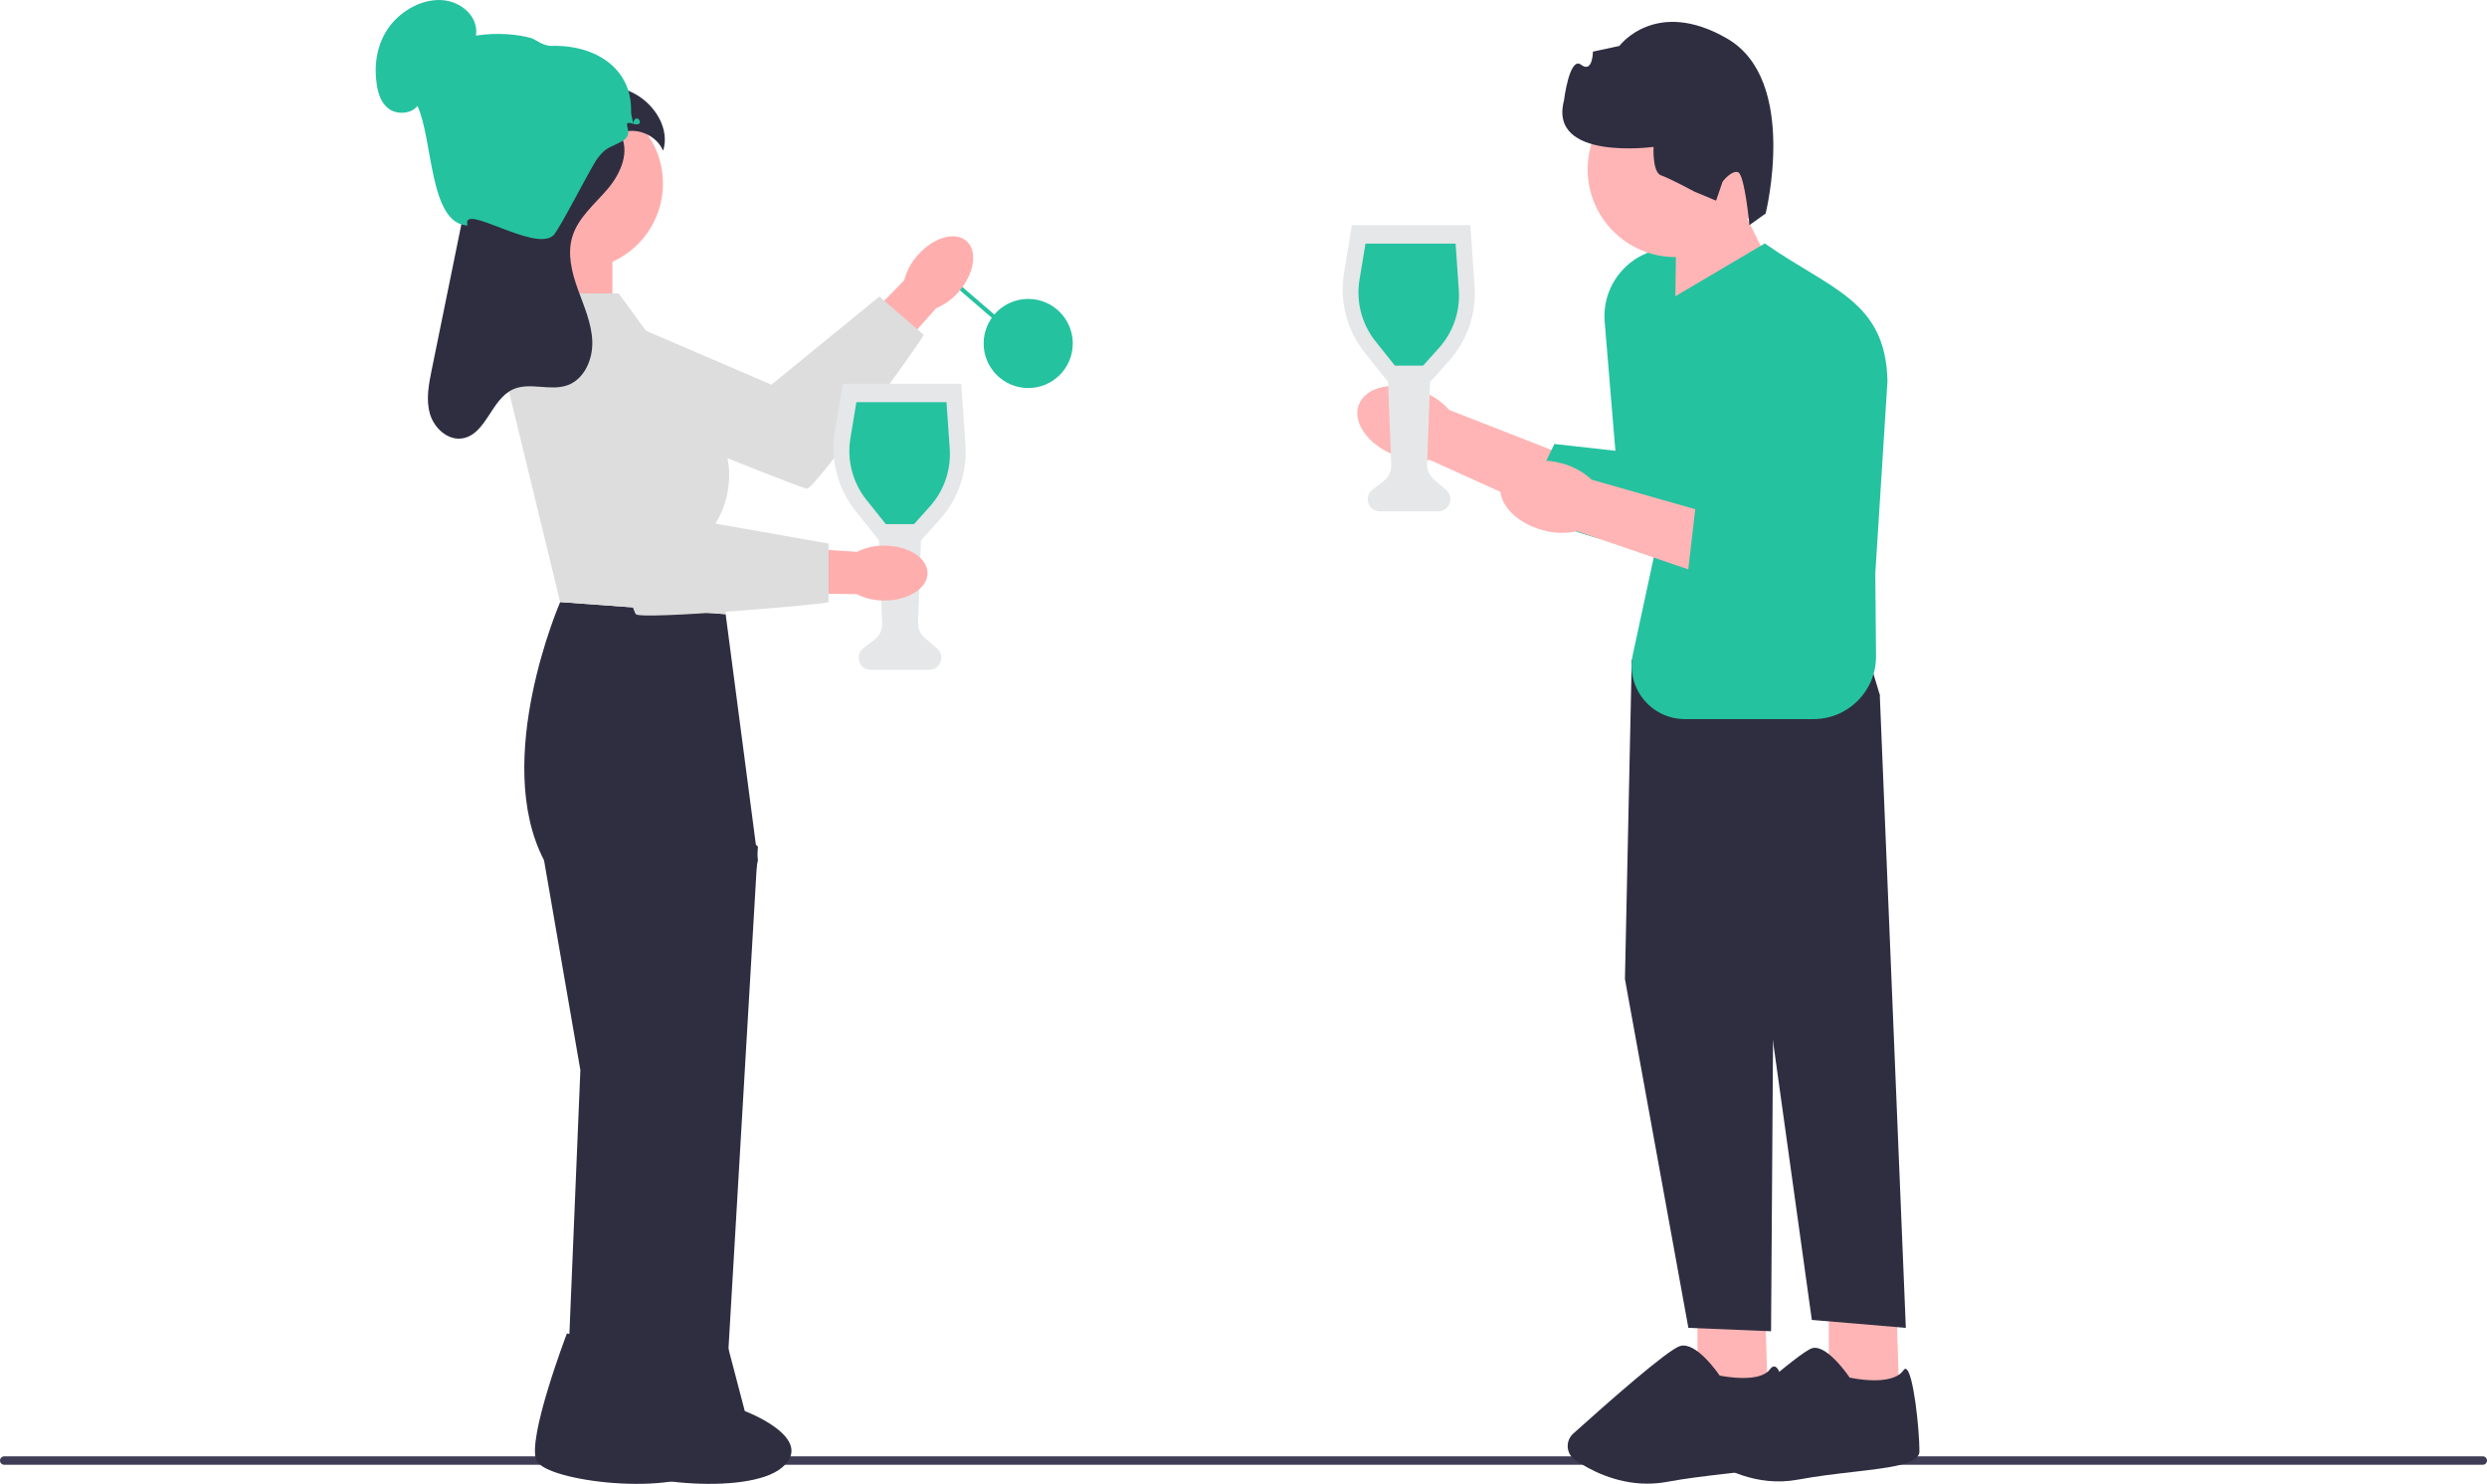 <svg xmlns="http://www.w3.org/2000/svg" width="702.199" height="419.034" viewBox="0 0 702.199 419.034" xmlns:xlink="http://www.w3.org/1999/xlink"><g><g><circle cx="290.316" cy="96.997" r="12.584" fill="#25c2a0"/><rect x="277.25" y="77.758" width="1.165" height="18.634" transform="translate(30.531 240.747) rotate(-49.258)" fill="#25c2a0"/></g><path d="m270.738,82.321c-1.733,2.057-3.932,3.669-6.415,4.701l-7.112,8.009-20.144,24.324-13.61,8.232-6.319-10.879,29.831-29.058,8.312-8.457c.667-2.606,1.948-5.015,3.736-7.023,4.403-5.088,10.598-6.938,13.835-4.136,3.237,2.803,2.291,9.199-2.115,14.287l-0.0 0Z" fill="#ffaeae"/><path d="m148.984,106.49l13.1-21.801,55.733,23.947,30.463-24.89,12.518,10.783c.432.372-30.719,43.518-32.931,43.467s-78.882-31.506-78.882-31.506h0Z" fill="#ddd"/></g><g><path d="m262.352,189.163h-16.486c-1.497,0-2.772-.917-3.25-2.336-.477-1.419-.015-2.92,1.178-3.824l3.113-2.361c1.432-1.086,2.245-2.806,2.175-4.603l-.916-23.455-6.594-8.268c-5.026-6.301-7.155-14.476-5.841-22.428l2.236-13.531h33.442l1.198,17.307c.53,7.656-2.108,15.319-7.237,21.027l-5.323,5.925-.837,23.171c-.061,1.684.637,3.279,1.915,4.376l3.459,2.971c1.099.944,1.485,2.433.981,3.792-.503,1.359-1.765,2.237-3.214,2.237Z" fill="#e6e7e8"/><path d="m241.798,113.564h25.446l.911,13.161c.413,5.971-1.611,11.855-5.612,16.307l-4.474,4.979h-7.963l-5.465-6.851c-3.904-4.895-5.551-11.216-4.53-17.393l1.686-10.202Z" fill="#25c2a0"/></g><path d="m0,412.452c0,.66.53,1.19,1.19,1.19h699.819c.66,0,1.19-.53,1.19-1.19,0-.66-.53-1.19-1.19-1.19H1.19c-.66,0-1.19.53-1.19,1.19Z" fill="#3f3d56"/><polygon points="516.362 366.023 516.362 392.246 536.189 392.885 535.363 366.023 516.362 366.023" fill="#ffb5b5"/><path d="m512.438,380.614c-.268,0-.53.034-.785.107-3.578,1.022-24.291,19.515-30.554,25.158-.774.697-1.185,1.693-1.128,2.731.056,1.034.571,1.974,1.411,2.579,4.75,3.421,14.481,8.832,26.287,6.646,5.431-1.006,10.912-1.639,15.747-2.197,10.352-1.195,18.529-2.139,18.529-5.804,0-6.218-1.71-22.605-3.856-23.294-.195-.059-.42.091-.68.455-3.284,4.596-14.562,2.15-15.04,2.045l-.126-.028-.071-.107c-.059-.088-5.581-8.291-9.734-8.291v0Z" fill="#2f2e41"/><polygon points="479.266 366.023 479.266 392.246 499.093 392.885 498.267 366.023 479.266 366.023" fill="#ffb5b5"/><polygon points="471.271 178.304 460.718 186.299 458.799 276.481 476.708 374.977 500.053 375.936 500.692 281.917 530.753 196.213 524.677 176.066 471.271 178.304" fill="#2f2e41"/><polygon points="520.519 193.654 530.753 196.213 538.108 374.977 511.565 372.738 493.976 246.42 520.519 193.654" fill="#2f2e41"/><path d="m465.11,418.975c-9.098,0-16.491-4.022-20.439-6.733-1.193-.819-1.931-2.12-2.026-3.568-.096-1.462.474-2.861,1.563-3.84,9.799-8.816,26.751-23.75,30.173-24.728,4.435-1.271,10.388,7.211,11.153,8.336,1.239.254,11.393,2.194,14.258-1.819.547-.764,1.059-.799,1.396-.691,3.062.981,4.301,20.692,4.301,23.903,0,4.235-8.009,5.159-19.094,6.439-4.826.557-10.295,1.189-15.705,2.19-1.917.355-3.782.512-5.58.512h0Z" fill="#2f2e41"/><g><path id="uuid-46ee5af5-9d9c-410b-bcbe-b186fda49c26-125" d="m394.041,128.636c-7.69-2.892-12.333-9.332-10.371-14.382,1.962-5.051,9.785-6.799,17.477-3.905,3.09,1.113,5.849,2.972,8.048,5.424l32.417,12.679-6.645,15.582-31.252-14.153c-3.301.383-6.618-.043-9.675-1.243h0Z" fill="#ffb5b5"/><path d="m471.696,70.053h0c11.674-.35,20.971,9.688,19.728,21.302l-6.085,56.871c-.664,6.207-6.741,10.333-12.755,8.66-21.678-5.11-23.973-4.283-42.52-13.194l8.809-18.315,17.226,1.919-3.022-36.396c-.913-11,7.586-20.516,18.618-20.846,0,0,0.0 0.0 0.0 0Z" fill="#25c2a0"/></g><polygon points="493.2 61.498 500.485 76.174 472.951 89.472 473.288 65.944 493.2 61.498" fill="#ffb5b5"/><circle cx="473.05" cy="47.825" r="24.775" fill="#ffb5b5"/><path d="m472.882,83.75l25.403-15.011h0l0.0 0c18.632,13.066,34.147,16.123,34.641,38.875l-3.434,54.271.201,23.373c.084,9.812-7.846,17.811-17.659,17.811h-36.275c-9.6,0-16.752-8.857-14.731-18.241l6.848-31.796-7.313-61.969,12.317-7.313 0-0v0Z" fill="#25c2a0"/><g><path id="uuid-d50d4eeb-0cfe-450a-93b8-828ab300afdb-126" d="m435.537,149.702c-7.929-2.151-13.161-8.122-11.686-13.336,1.475-5.214,9.097-7.696,17.029-5.543,3.181.815,6.104,2.405,8.526,4.637l33.472,9.552-5.139,16.141-32.452-11.13c-3.25.694-6.593.584-9.749-.321,0,0-0,0,0,0Z" fill="#ffb5b5"/><path d="m507.295,84.029l0-0c11.589-1.454,21.794,7.659,21.657,19.338l-.672,57.192c-.073,6.242-5.732,10.925-11.878,9.829-22.065-3.034-20.628-.682-39.936-7.797l2.417-20.79,18.306.69-6.455-35.946c-1.951-10.864,5.609-21.142,16.561-22.516v-0Z" fill="#25c2a0"/></g><path d="m498.527,60.29l-4.581,3.282s-1.348-14.303-3.208-14.937-4.369,2.662-4.369,2.662l-1.832,5.369-6.059-2.526s-7.016-3.779-9.496-4.625-2.104-8.032-2.104-8.032c0,0-29.768,4.076-25.296-13.085,0,0,1.54-12.625,4.836-10.116s3.341-3.705,3.341-3.705l7.469-1.604s10.249-13.805,30.465-2.061c20.216,11.744,10.833,49.377,10.833,49.377,0,0,0.0 0.0 0.0 0Z" fill="#2f2e41"/><rect x="153.535" y="68.664" width="19.37" height="37.601" fill="#ffaeae"/><path d="m204.884,173.439l-46.716-3.418s-19.37,44.437-4.558,72.922l10.255,59.249-4.055,97.52h21.218l32.971-156.769-9.115-69.504v0Z" fill="#2f2e41"/><polygon points="195.769 223.209 213.999 239.077 204.884 394.485 184.375 394.485 195.769 223.209" fill="#2f2e41"/><path d="m187.175,51.841c0,13.375-10.842,24.217-24.217,24.217s-24.217-10.842-24.217-24.217,10.842-24.217,24.217-24.217,24.217,10.842,24.217,24.217Z" fill="#ffaeae"/><path d="m160.058,376.569l25.016,3.952,4.702,17.945s20.312,7.643,10.525,15.95c-9.787,8.306-45.943,4.012-48.801-1.946s8.559-35.9,8.559-35.9h0Z" fill="#2f2e41"/><path d="m180.567,376.569l25.016,3.952,4.702,17.945s20.312,7.643,10.525,15.95c-9.787,8.306-45.943,4.012-48.801-1.946s8.559-35.9,8.559-35.9h0Z" fill="#2f2e41"/><path d="m249.676,169.585c-2.689.03-5.346-.585-7.748-1.792l-10.709-.161-31.576.613-15.119-4.939,4.118-11.888,41.485,3.637,11.833.778c2.41-1.196,5.071-1.797,7.76-1.753,6.729.016,12.174,3.502,12.163,7.783-.011,4.282-5.474,7.739-12.205,7.722l0-0Z" fill="#ffaeae"/><path d="m174.69,82.856h-23.973l-7.93,23.928,15.382,63.237,46.716,3.418-2.849-25.637h0c5.515-8.962,5.075-20.367-1.114-28.878l-26.231-36.068h0Z" fill="#ddd"/><path d="m151.901,93.111l25.067-4.303,18.231,57.856,38.74,6.836v16.521c0,.57-53.021,5.127-54.426,3.418s-27.612-80.328-27.612-80.328h0Z" fill="#ddd"/><path d="m175.051,37.8c2.975,4.826.232,11.183-3.433,15.509-3.665,4.326-8.39,8.123-10.027,13.551-1.467,4.867-.133,10.116,1.593,14.897s3.87,9.549,4.048,14.628c.178,5.08-2.226,10.69-7.011,12.405-4.91,1.76-10.715-1.006-15.445,1.194-6.16,2.865-7.556,12.786-14.272,13.815-4.133.633-7.963-2.95-9.119-6.969s-.325-8.308.51-12.405c2.288-11.225,4.576-22.451,6.863-33.676,1.904-9.34,3.807-18.68,5.711-28.021,1.137-5.577,2.485-11.542,6.676-15.392,5.121-4.705,12.841-4.817,19.789-4.535,6.384.259,13.026.696,18.584,3.848s9.64,9.852,7.717,15.945c-1.796-4.288-7.163-6.694-11.56-5.182" fill="#2f2e41"/><path d="m132.023,63.684c-2.08-6.84,18.96,7.677,24.191,2.803,1.785-1.663,10.517-19.122,12.469-21.732,2.539-3.394,3.278-2.802,7.125-4.988,3.848-2.186-1.105-6.055,2.875-4.832,3.981,1.223.936-3.882,0,0,.099-.882-.524-2.106-.499-3.633.195-11.851-9.862-18.668-22.415-18.349-2.511.064-4.452-1.808-5.819-2.205-3.479-1.011-9.564-1.674-15.571-.687C135.262,4.751,130.126.116,124.238.003s-11.786,3.591-14.9,8.379-3.756,10.433-2.944,15.595c.409,2.6,1.274,5.281,3.513,6.838s6.195,1.407,7.961-.904c4.418,9.552,3.292,33.298,14.154,33.773h0Z" fill="#25c2a0"/><g><path d="m406.092,144.401h-16.486c-1.497,0-2.772-.917-3.249-2.335-.477-1.419-.015-2.92,1.178-3.825l3.114-2.361c1.433-1.086,2.245-2.806,2.175-4.603l-.916-23.455-6.595-8.267c-5.026-6.301-7.155-14.476-5.841-22.429l2.235-13.531h33.442l1.198,17.307c.53,7.655-2.108,15.319-7.236,21.027l-5.324,5.924-.837,23.171c-.061,1.684.637,3.279,1.916,4.376l3.459,2.971c1.099.944,1.485,2.433.981,3.792-.504,1.359-1.765,2.237-3.215,2.237Z" fill="#e6e7e8"/><path d="m385.539,68.803h25.446l.911,13.161c.413,5.971-1.611,11.855-5.612,16.307l-4.474,4.979h-7.963l-5.465-6.851c-3.904-4.895-5.551-11.216-4.53-17.393l1.686-10.202Z" fill="#25c2a0"/></g></svg>